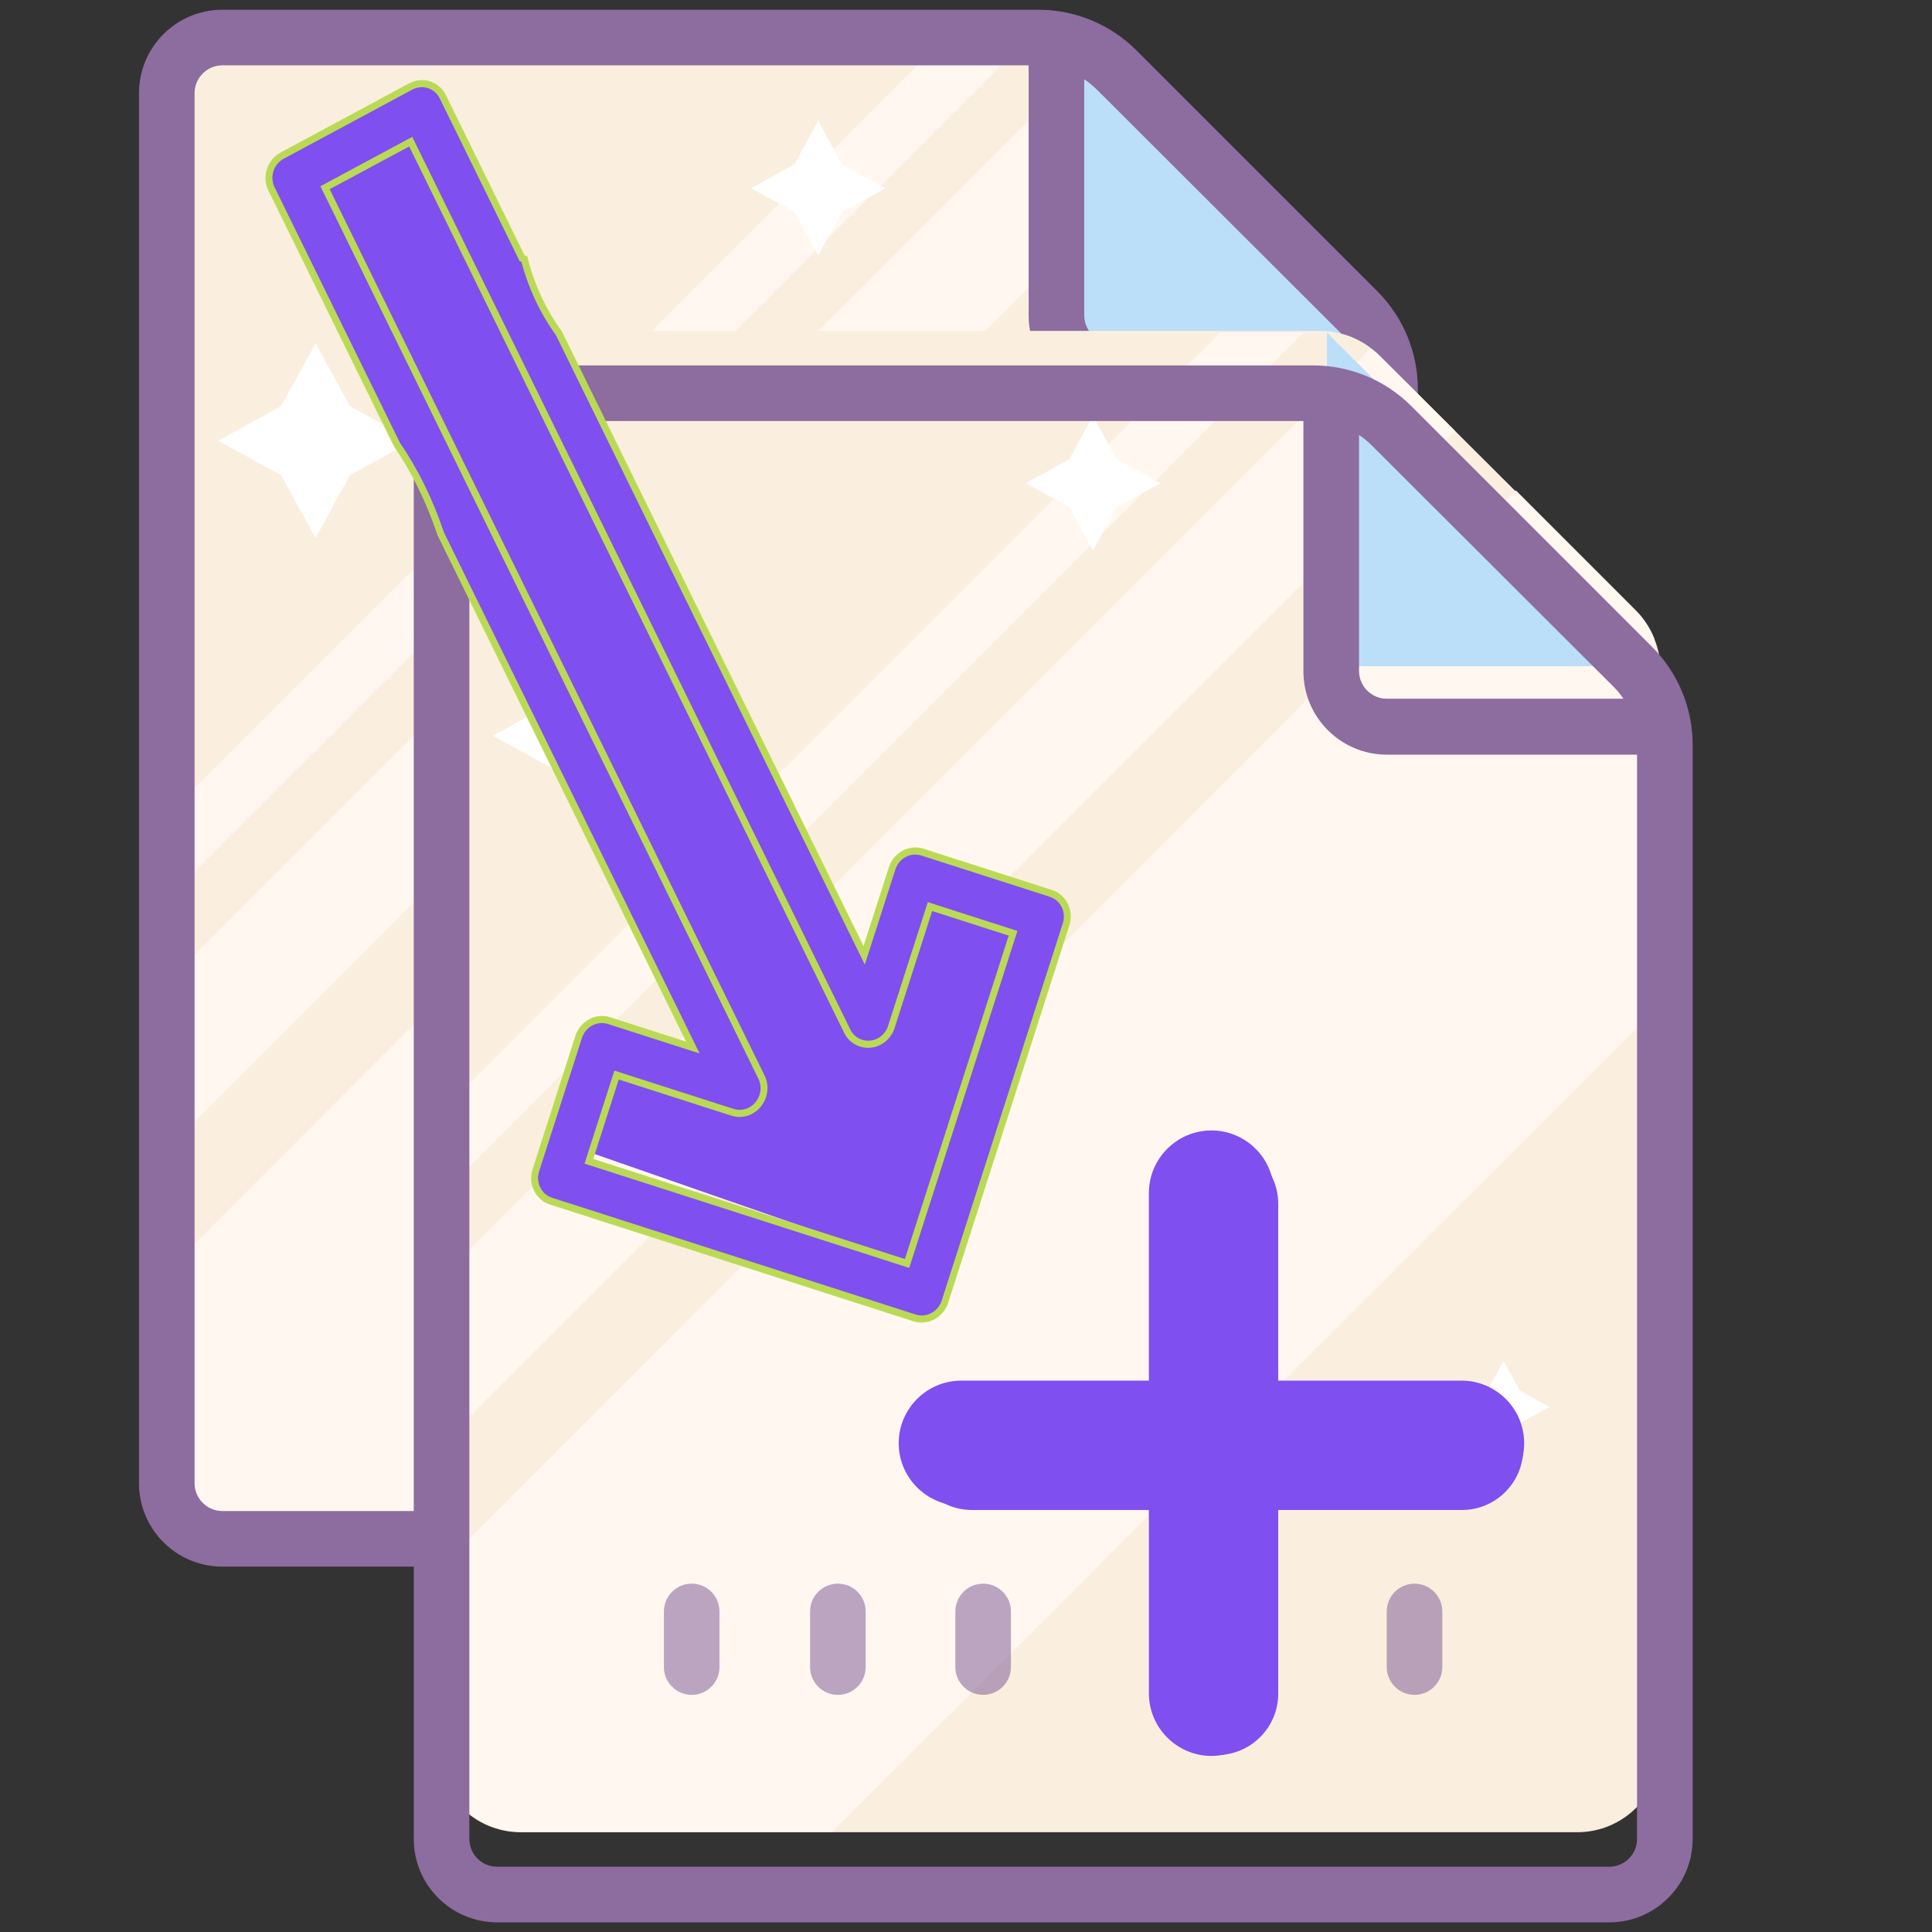 <?xml version="1.0" encoding="utf-8"?>
<svg viewBox="0 0 500 500" xmlns="http://www.w3.org/2000/svg">
  <rect x="0" y="0" width="500" height="500" fill="#333333" stroke="none"/>
  <path style="fill: rgb(250, 239, 222);" d="M 270.593 9.296 L 63.681 9.296 C 51.733 9.296 42.092 18.94 42.092 30.878 L 42.092 376.242 C 42.092 388.157 51.733 397.831 63.681 397.831 L 337.092 397.831 C 349.007 397.831 358.671 388.157 358.671 376.242 L 358.671 97.35 C 358.705 91.674 356.507 86.166 352.549 82.087 L 285.856 15.616 C 281.804 11.57 276.326 9.296 270.593 9.296 Z"/>
  <path style="fill: rgb(255, 247, 240);" d="M 358.671 183.469 L 358.671 145.859 L 357.017 88.86 C 355.951 86.166 354.344 83.717 352.321 81.665 L 321.242 50.586 L 42.092 330.172 L 43.165 381.689 C 45.668 391.136 54.211 397.71 63.963 397.744 L 144.312 397.744 Z"/>
  <path style="fill: rgb(255, 247, 240);" d="M 285.856 15.616 C 285.182 14.971 284.447 14.384 283.692 13.821 L 42.092 255.415 L 43.165 297.516 L 305.5 35.182 Z"/>
  <path style="fill: rgb(255, 247, 240);" d="M 42.092 212.246 L 244.623 9.722 L 266.212 9.722 L 42.092 233.832 Z"/>
  <path style="fill: rgb(255, 255, 255);" d="M 81.671 88.86 L 72.725 105.136 L 56.482 114.048 L 72.725 122.951 L 81.671 139.227 L 90.577 122.951 L 106.849 114.048 L 90.577 105.136 Z"/>
  <path style="fill: rgb(255, 255, 255);" d="M 211.74 31.301 L 205.611 42.518 L 194.4 48.727 L 205.611 54.826 L 211.74 66.12 L 217.925 54.826 L 229.166 48.727 L 217.925 42.518 Z"/>
  <path style="fill: rgb(255, 255, 255);" d="M 318.005 275.934 L 313.849 283.548 L 306.197 287.795 L 313.849 291.982 L 318.005 299.68 L 322.252 291.982 L 329.897 287.795 L 322.252 283.548 Z"/>
  <path style="fill: rgb(187, 222, 249);" d="M 272.334 9.722 L 272.334 96.058 L 358.671 96.058 Z"/>
  <path style="fill: rgb(141, 108, 159);" d="M 356.43 75.348 L 294.118 13.036 C 287.369 6.287 278.205 2.493 268.651 2.523 L 57.549 2.523 C 45.634 2.523 35.97 12.191 35.97 24.106 L 35.97 383.86 C 35.97 395.775 45.634 405.442 57.549 405.442 L 345.354 405.442 C 357.269 405.442 366.943 395.775 366.943 383.86 L 366.943 100.808 C 366.967 91.252 363.173 82.087 356.43 75.348 Z M 346.28 85.492 C 347.32 86.502 348.222 87.599 349.037 88.776 L 287.792 88.776 C 283.827 88.776 280.596 85.576 280.596 81.587 L 280.596 20.506 C 281.78 21.298 282.901 22.224 283.914 23.233 Z M 345.354 391.055 L 57.549 391.055 C 53.591 391.055 50.354 387.818 50.354 383.86 L 50.354 24.106 C 50.354 20.147 53.591 16.907 57.549 16.907 L 266.212 16.907 L 266.212 81.665 C 266.212 93.58 275.877 103.254 287.792 103.254 L 352.549 103.254 L 352.549 383.86 C 352.549 387.818 349.312 391.055 345.354 391.055 Z"/>
  <path style="fill: rgb(141, 108, 159);" d="M 251.822 139.227 C 251.822 143.192 255.049 146.422 259.017 146.422 L 287.792 146.422 C 291.76 146.422 294.99 143.192 294.99 139.227 C 294.99 135.259 291.76 132.032 287.792 132.032 L 259.017 132.032 C 255.049 132.032 251.822 135.259 251.822 139.227 Z"/>
  <path style="fill: rgb(141, 108, 159);" d="M 115.111 146.422 L 230.233 146.422 C 234.198 146.422 237.428 143.192 237.428 139.227 C 237.428 135.259 234.198 132.032 230.233 132.032 L 115.111 132.032 C 111.153 132.032 107.916 135.259 107.916 139.227 C 107.916 143.192 111.153 146.422 115.111 146.422 Z"/>
  <path style="fill: rgb(141, 108, 159);" d="M 115.111 231.709 L 259.017 231.709 C 262.975 231.709 266.212 228.479 266.212 224.52 C 266.212 220.555 262.975 217.325 259.017 217.325 L 115.111 217.325 C 111.153 217.325 107.916 220.555 107.916 224.52 C 107.916 228.479 111.153 231.709 115.111 231.709 Z"/>
  <path style="fill: rgb(141, 108, 159);" d="M 115.111 261.08 L 244.623 261.08 C 248.581 261.08 251.822 257.85 251.822 253.885 C 251.822 249.927 248.581 246.697 244.623 246.697 L 115.111 246.697 C 111.153 246.697 107.916 249.927 107.916 253.885 C 107.916 257.85 111.153 261.08 115.111 261.08 Z"/>
  <path style="fill: rgb(141, 108, 159);" d="M 115.111 175.207 L 287.792 175.207 C 291.76 175.207 294.99 171.97 294.99 168.011 C 294.99 164.043 291.76 160.813 287.792 160.813 L 115.111 160.813 C 111.153 160.813 107.916 164.043 107.916 168.011 C 107.916 171.97 111.153 175.207 115.111 175.207 Z"/>
  <path style="fill: rgb(141, 108, 159);" d="M 115.111 203.981 L 287.792 203.981 C 291.76 203.981 294.99 200.754 294.99 196.786 C 294.99 192.821 291.76 189.59 287.792 189.59 L 115.111 189.59 C 111.153 189.59 107.916 192.821 107.916 196.786 C 107.916 200.754 111.153 203.981 115.111 203.981 Z"/>
  <path style="fill: rgb(250, 239, 222);" d="M 341.684 85.646 L 134.772 85.646 C 122.823 85.646 113.183 95.29 113.183 107.235 L 113.183 452.599 C 113.183 464.514 122.823 474.178 134.772 474.178 L 408.183 474.178 C 420.098 474.178 429.762 464.514 429.762 452.599 L 429.762 173.711 C 429.792 168.025 427.598 162.523 423.64 158.448 L 356.947 91.973 C 352.895 87.927 347.413 85.646 341.684 85.646 Z"/>
  <path style="fill: rgb(255, 247, 240);" d="M 429.762 259.819 L 429.762 222.216 L 428.108 165.22 C 427.041 162.523 425.434 160.078 423.412 158.025 L 392.333 126.936 L 113.183 406.529 L 114.256 458.047 C 116.758 467.493 125.302 474.071 135.054 474.094 L 215.403 474.094 Z"/>
  <path style="fill: rgb(255, 247, 240);" d="M 356.947 91.973 C 356.273 91.332 355.535 90.742 354.783 90.178 L 113.183 331.772 L 114.256 373.874 L 376.59 111.539 Z"/>
  <path style="fill: rgb(255, 247, 240);" d="M 113.183 288.604 L 315.714 86.072 L 337.296 86.072 L 113.183 310.183 Z"/>
  <path style="fill: rgb(255, 255, 255);" d="M 152.762 165.22 L 143.815 181.493 L 127.573 190.399 L 143.815 199.312 L 152.762 215.584 L 161.664 199.312 L 177.94 190.399 L 161.664 181.493 Z"/>
  <path style="fill: rgb(255, 255, 255);" d="M 282.83 107.658 L 276.702 118.869 L 265.491 125.084 L 276.702 131.183 L 282.83 142.481 L 289.016 131.183 L 300.257 125.084 L 289.016 118.869 Z"/>
  <path style="fill: rgb(255, 255, 255);" d="M 389.096 352.284 L 384.94 359.906 L 377.288 364.146 L 384.94 368.339 L 389.096 376.037 L 393.342 368.339 L 400.987 364.146 L 393.342 359.906 Z"/>
  <path style="fill: rgb(187, 222, 249);" d="M 343.425 86.072 L 343.425 172.416 L 429.762 172.416 Z"/>
  <g transform="matrix(7.839, 0, 0, 7.839, -1032.025, -830.69)">
    <path style=" fill:#8D6C9F;" d="M 186.193 127.323 L 178.245 119.374 C 177.384 118.514 176.215 118.03 174.996 118.033 L 148.066 118.033 C 146.546 118.033 145.313 119.267 145.313 120.787 L 145.313 166.68 C 145.313 168.201 146.546 169.434 148.066 169.434 L 184.781 169.434 C 186.301 169.434 187.535 168.201 187.535 166.68 L 187.535 130.572 C 187.538 129.352 187.054 128.184 186.193 127.323 Z M 184.899 128.617 C 185.032 128.747 185.147 128.886 185.25 129.037 L 177.438 129.037 C 176.932 129.037 176.52 128.628 176.52 128.119 L 176.52 120.328 C 176.671 120.428 176.814 120.547 176.943 120.676 Z M 184.781 167.598 L 148.066 167.598 C 147.561 167.598 147.148 167.186 147.148 166.68 L 147.148 120.787 C 147.148 120.282 147.561 119.869 148.066 119.869 L 174.684 119.869 L 174.684 128.13 C 174.684 129.65 175.918 130.883 177.438 130.883 L 185.699 130.883 L 185.699 166.68 C 185.699 167.186 185.286 167.598 184.781 167.598 Z"/>
  </g>
  <path style="fill: rgb(141, 108, 159); fill-opacity: 0.59;" d="M 216.845 409.847 C 212.877 409.847 209.646 413.084 209.646 417.042 L 209.646 431.436 C 209.646 435.394 212.877 438.631 216.845 438.631 C 220.803 438.631 224.04 435.394 224.04 431.436 L 224.04 417.042 C 224.04 413.084 220.803 409.847 216.845 409.847 Z"/>
  <path style="fill: rgb(141, 108, 159); fill-opacity: 0.59;" d="M 179.007 409.847 C 175.045 409.847 171.818 413.084 171.818 417.042 L 171.818 431.436 C 171.818 435.394 175.045 438.631 179.007 438.631 C 182.972 438.631 186.202 435.394 186.202 431.436 L 186.202 417.042 C 186.202 413.084 182.972 409.847 179.007 409.847 Z"/>
  <path style="fill: rgb(141, 108, 159); fill-opacity: 0.59;" d="M 366.081 409.847 C 362.113 409.847 358.882 413.084 358.882 417.042 L 358.882 431.436 C 358.882 435.394 362.113 438.631 366.081 438.631 C 370.039 438.631 373.276 435.394 373.276 431.436 L 373.276 417.042 C 373.276 413.084 370.039 409.847 366.081 409.847 Z"/>
  <path style="fill: rgb(141, 108, 159); fill-opacity: 0.59;" d="M 254.438 409.847 C 250.473 409.847 247.243 413.084 247.243 417.042 L 247.243 431.436 C 247.243 435.394 250.473 438.631 254.438 438.631 C 258.397 438.631 261.627 435.394 261.627 431.436 L 261.627 417.042 C 261.627 413.084 258.397 409.847 254.438 409.847 Z"/>
  <g transform="matrix(3.078, 0, 0, 3.078, -645.812, -602.92)">
    <g transform="matrix(1.364, 0, 0, 1.364, 12.586, -170.819)">
      <g>
        <path d="M 233.088 361.216 L 222.949 361.216 L 222.949 371.355 C 222.949 373.217 221.431 374.735 219.569 374.735 C 217.708 374.735 216.189 373.217 216.189 371.355 L 216.189 361.216 L 206.05 361.216 C 204.188 361.216 202.67 359.697 202.67 357.836 C 202.67 355.974 204.188 354.456 206.05 354.456 L 216.189 354.456 L 216.189 344.317 C 216.189 342.455 217.708 340.937 219.569 340.937 C 221.431 340.937 222.949 342.455 222.949 344.317 L 222.949 354.456 L 233.088 354.456 C 234.95 354.456 236.468 355.974 236.468 357.836 C 236.468 359.697 234.95 361.216 233.088 361.216 Z" transform="matrix(-1, 0, 0, -1, 439.138, 715.672)" style="fill: rgb(127, 79, 239);"/>
      </g>
    </g>
    <g transform="matrix(1.46, 0, 0, 1.46, -8.507, -204.818)">
      <g>
        <path d="M 233.088 361.216 L 222.949 361.216 L 222.949 371.355 C 222.949 373.217 221.431 374.735 219.569 374.735 C 217.708 374.735 216.189 373.217 216.189 371.355 L 216.189 361.216 L 206.05 361.216 C 204.188 361.216 202.67 359.697 202.67 357.836 C 202.67 355.974 204.188 354.456 206.05 354.456 L 216.189 354.456 L 216.189 344.317 C 216.189 342.455 217.708 340.937 219.569 340.937 C 221.431 340.937 222.949 342.455 222.949 344.317 L 222.949 354.456 L 233.088 354.456 C 234.95 354.456 236.468 355.974 236.468 357.836 C 236.468 359.697 234.95 361.216 233.088 361.216 Z" transform="matrix(-1, 0, 0, -1, 439.138, 715.672)" style="fill: rgb(127, 79, 239);"/>
      </g>
    </g>
    <g transform="matrix(1.524, 0, 0, 1.524, -22.486, -227.652)">
      <g>
        <path d="M 233.088 361.216 L 222.949 361.216 L 222.949 371.355 C 222.949 373.217 221.431 374.735 219.569 374.735 C 217.708 374.735 216.189 373.217 216.189 371.355 L 216.189 361.216 L 206.05 361.216 C 204.188 361.216 202.67 359.697 202.67 357.836 C 202.67 355.974 204.188 354.456 206.05 354.456 L 216.189 354.456 L 216.189 344.317 C 216.189 342.455 217.708 340.937 219.569 340.937 C 221.431 340.937 222.949 342.455 222.949 344.317 L 222.949 354.456 L 233.088 354.456 C 234.95 354.456 236.468 355.974 236.468 357.836 C 236.468 359.697 234.95 361.216 233.088 361.216 Z" transform="matrix(-1, 0, 0, -1, 439.138, 715.672)" style="fill: rgb(127, 79, 239);"/>
      </g>
    </g>
    <g transform="matrix(1.556, 0, 0, 1.556, -29.976, -239.569)">
      <g>
        <path d="M 233.088 361.216 L 222.949 361.216 L 222.949 371.355 C 222.949 373.217 221.431 374.735 219.569 374.735 C 217.708 374.735 216.189 373.217 216.189 371.355 L 216.189 361.216 L 206.05 361.216 C 204.188 361.216 202.67 359.697 202.67 357.836 C 202.67 355.974 204.188 354.456 206.05 354.456 L 216.189 354.456 L 216.189 344.317 C 216.189 342.455 217.708 340.937 219.569 340.937 C 221.431 340.937 222.949 342.455 222.949 344.317 L 222.949 354.456 L 233.088 354.456 C 234.95 354.456 236.468 355.974 236.468 357.836 C 236.468 359.697 234.95 361.216 233.088 361.216 Z" transform="matrix(-1, 0, 0, -1, 439.138, 715.672)" style="fill: rgb(127, 79, 239);"/>
      </g>
    </g>
  </g>
  <g transform="matrix(3.74, 1.201, -1.28, 3.987, -640.651, -1215.906)" style="">
    <path d="M 332.391 286.861 L 308.175 286.308 L 308.175 278.75 L 317.256 278.75 L 272.796 235.61 L 279.228 229.342 L 323.31 271.167 L 324.067 264.007 L 332.391 264.007 Z" style="fill: rgb(127, 79, 239);"/>
    <g transform="matrix(0.453, 0, 0, -0.441, 228.191, 376.674)">
      <path d="M 131.725 321.204 L 113.568 339.361 C 112.212 340.718 110.017 340.718 108.659 339.361 L 93.934 324.634 C 92.576 323.281 92.576 321.083 93.934 319.725 L 122.68 290.979 C 126.303 288.278 129.697 284.901 132.704 280.955 L 190.445 223.214 L 177.643 223.214 C 175.729 223.214 174.171 221.654 174.171 219.742 L 174.171 200.106 C 174.171 198.181 175.729 196.636 177.643 196.636 L 233.187 196.636 C 235.099 196.636 236.659 198.194 236.659 200.106 L 236.659 255.652 C 236.659 256.613 236.266 257.481 235.642 258.105 C 235.017 258.731 234.149 259.122 233.187 259.122 L 213.551 259.122 C 211.626 259.122 210.081 257.564 210.081 255.652 L 210.081 242.852 L 140.165 312.764 C 136.902 315.077 134.172 317.956 132.056 321.204 Z M 211.098 232.017 C 212.087 231.024 213.58 230.727 214.882 231.27 C 216.184 231.799 217.023 233.059 217.023 234.472 L 217.023 252.18 L 229.715 252.18 L 229.715 203.578 L 181.114 203.578 L 181.114 216.27 L 198.826 216.27 C 200.235 216.27 201.496 217.114 202.023 218.415 C 202.568 219.718 202.269 221.207 201.28 222.196 L 101.297 322.18 L 111.113 331.998 Z" style="stroke: rgb(186, 218, 85); fill: rgb(127, 79, 239);"/>
    </g>
  </g>
</svg>
